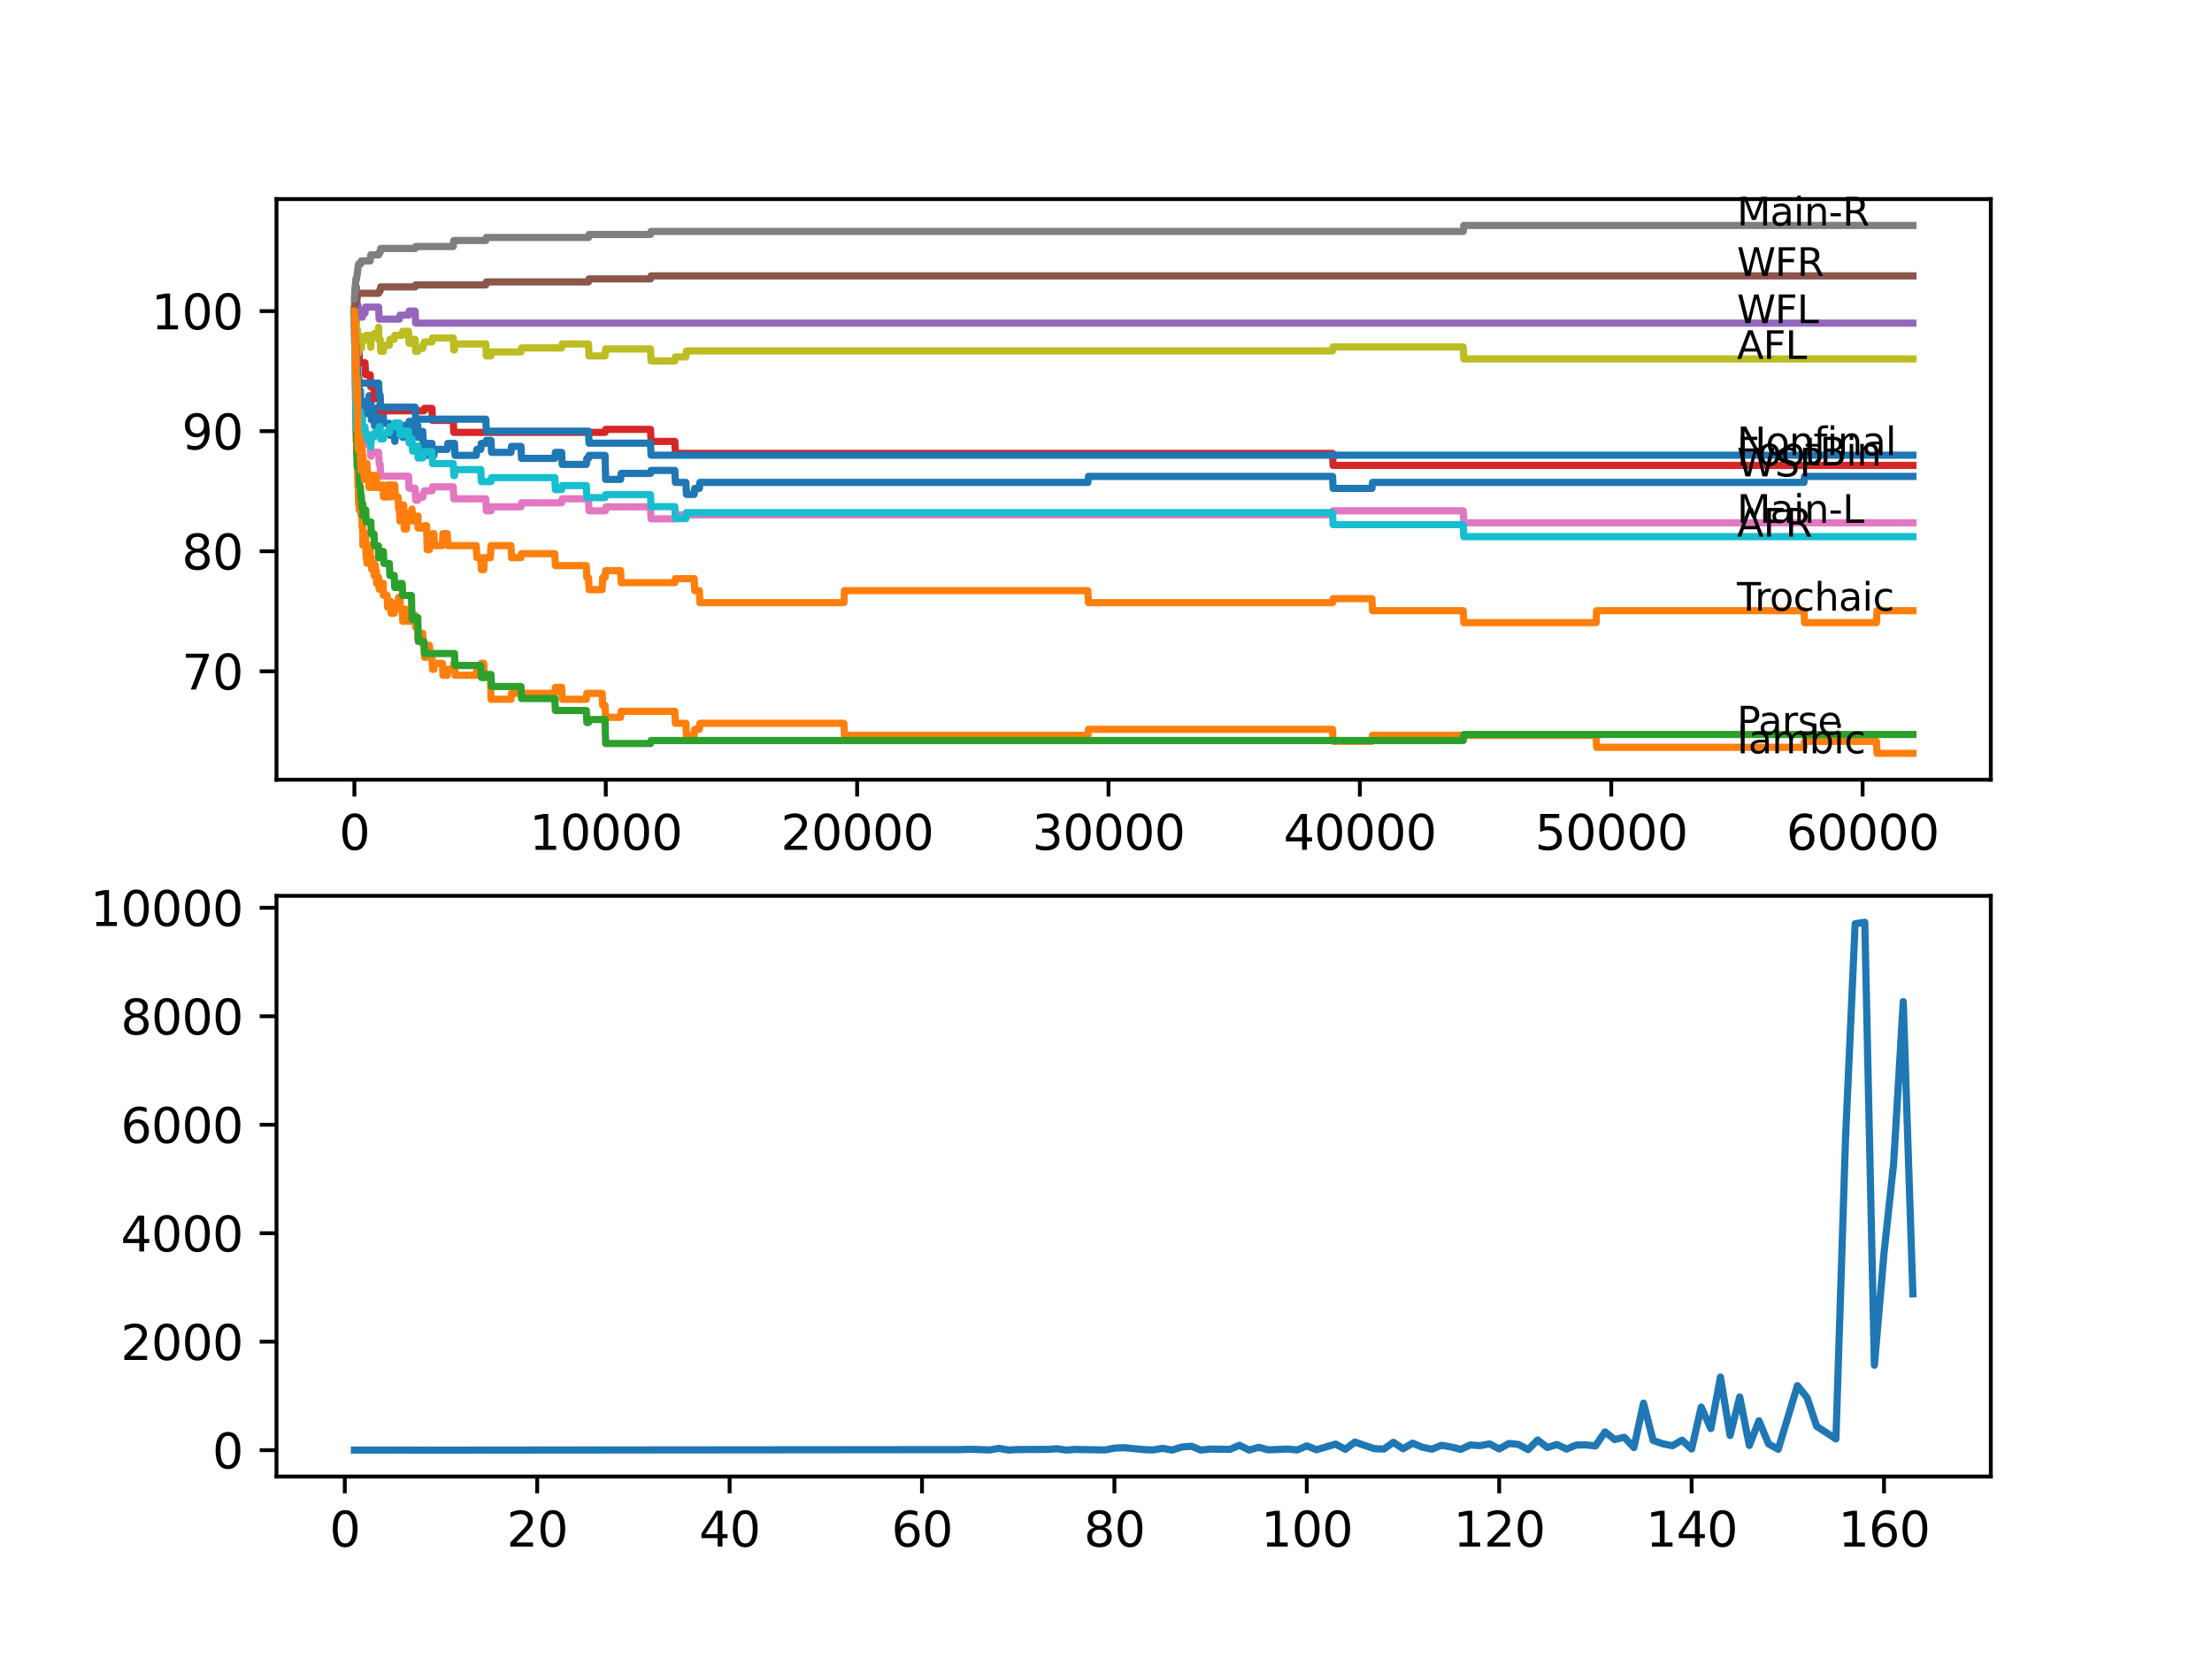 <?xml version="1.0" encoding="utf-8" standalone="no"?>
<!DOCTYPE svg PUBLIC "-//W3C//DTD SVG 1.1//EN"
  "http://www.w3.org/Graphics/SVG/1.1/DTD/svg11.dtd">
<svg xmlns:xlink="http://www.w3.org/1999/xlink" width="460.8pt" height="345.6pt" viewBox="0 0 460.8 345.6" xmlns="http://www.w3.org/2000/svg" version="1.1">
 <defs>
  <style type="text/css">*{stroke-linejoin: round; stroke-linecap: butt}</style>
 </defs>
 <g id="figure_1">
  <g id="patch_1">
   <path d="M 0 345.6 
L 460.8 345.6 
L 460.8 0 
L 0 0 
z
" style="fill: #ffffff"/>
  </g>
  <g id="axes_1">
   <g id="patch_2">
    <path d="M 57.6 162.432 
L 414.72 162.432 
L 414.72 41.472 
L 57.6 41.472 
z
" style="fill: #ffffff"/>
   </g>
   <g id="matplotlib.axis_1">
    <g id="xtick_1">
     <g id="line2d_1">
      <defs>
       <path id="m752b939049" d="M 0 0 
L 0 3.5 
" style="stroke: #000000; stroke-width: 0.8"/>
      </defs>
      <g>
       <use xlink:href="#m752b939049" x="73.827" y="162.432" style="stroke: #000000; stroke-width: 0.8"/>
      </g>
     </g>
     <g id="text_1">
      <!-- 0 -->
      <g transform="translate(70.646 177.03)scale(0.1 -0.1)">
       <defs>
        <path id="DejaVuSans-30" d="M 2034 4250 
Q 1547 4250 1301 3770 
Q 1056 3291 1056 2328 
Q 1056 1369 1301 889 
Q 1547 409 2034 409 
Q 2525 409 2770 889 
Q 3016 1369 3016 2328 
Q 3016 3291 2770 3770 
Q 2525 4250 2034 4250 
z
M 2034 4750 
Q 2819 4750 3233 4129 
Q 3647 3509 3647 2328 
Q 3647 1150 3233 529 
Q 2819 -91 2034 -91 
Q 1250 -91 836 529 
Q 422 1150 422 2328 
Q 422 3509 836 4129 
Q 1250 4750 2034 4750 
z
" transform="scale(0.016)"/>
       </defs>
       <use xlink:href="#DejaVuSans-30"/>
      </g>
     </g>
    </g>
    <g id="xtick_2">
     <g id="line2d_2">
      <g>
       <use xlink:href="#m752b939049" x="126.192" y="162.432" style="stroke: #000000; stroke-width: 0.8"/>
      </g>
     </g>
     <g id="text_2">
      <!-- 10000 -->
      <g transform="translate(110.286 177.03)scale(0.1 -0.1)">
       <defs>
        <path id="DejaVuSans-31" d="M 794 531 
L 1825 531 
L 1825 4091 
L 703 3866 
L 703 4441 
L 1819 4666 
L 2450 4666 
L 2450 531 
L 3481 531 
L 3481 0 
L 794 0 
L 794 531 
z
" transform="scale(0.016)"/>
       </defs>
       <use xlink:href="#DejaVuSans-31"/>
       <use xlink:href="#DejaVuSans-30" x="63.623"/>
       <use xlink:href="#DejaVuSans-30" x="127.246"/>
       <use xlink:href="#DejaVuSans-30" x="190.869"/>
       <use xlink:href="#DejaVuSans-30" x="254.492"/>
      </g>
     </g>
    </g>
    <g id="xtick_3">
     <g id="line2d_3">
      <g>
       <use xlink:href="#m752b939049" x="178.556" y="162.432" style="stroke: #000000; stroke-width: 0.8"/>
      </g>
     </g>
     <g id="text_3">
      <!-- 20000 -->
      <g transform="translate(162.65 177.03)scale(0.1 -0.1)">
       <defs>
        <path id="DejaVuSans-32" d="M 1228 531 
L 3431 531 
L 3431 0 
L 469 0 
L 469 531 
Q 828 903 1448 1529 
Q 2069 2156 2228 2338 
Q 2531 2678 2651 2914 
Q 2772 3150 2772 3378 
Q 2772 3750 2511 3984 
Q 2250 4219 1831 4219 
Q 1534 4219 1204 4116 
Q 875 4013 500 3803 
L 500 4441 
Q 881 4594 1212 4672 
Q 1544 4750 1819 4750 
Q 2544 4750 2975 4387 
Q 3406 4025 3406 3419 
Q 3406 3131 3298 2873 
Q 3191 2616 2906 2266 
Q 2828 2175 2409 1742 
Q 1991 1309 1228 531 
z
" transform="scale(0.016)"/>
       </defs>
       <use xlink:href="#DejaVuSans-32"/>
       <use xlink:href="#DejaVuSans-30" x="63.623"/>
       <use xlink:href="#DejaVuSans-30" x="127.246"/>
       <use xlink:href="#DejaVuSans-30" x="190.869"/>
       <use xlink:href="#DejaVuSans-30" x="254.492"/>
      </g>
     </g>
    </g>
    <g id="xtick_4">
     <g id="line2d_4">
      <g>
       <use xlink:href="#m752b939049" x="230.921" y="162.432" style="stroke: #000000; stroke-width: 0.8"/>
      </g>
     </g>
     <g id="text_4">
      <!-- 30000 -->
      <g transform="translate(215.015 177.03)scale(0.1 -0.1)">
       <defs>
        <path id="DejaVuSans-33" d="M 2597 2516 
Q 3050 2419 3304 2112 
Q 3559 1806 3559 1356 
Q 3559 666 3084 287 
Q 2609 -91 1734 -91 
Q 1441 -91 1130 -33 
Q 819 25 488 141 
L 488 750 
Q 750 597 1062 519 
Q 1375 441 1716 441 
Q 2309 441 2620 675 
Q 2931 909 2931 1356 
Q 2931 1769 2642 2001 
Q 2353 2234 1838 2234 
L 1294 2234 
L 1294 2753 
L 1863 2753 
Q 2328 2753 2575 2939 
Q 2822 3125 2822 3475 
Q 2822 3834 2567 4026 
Q 2313 4219 1838 4219 
Q 1578 4219 1281 4162 
Q 984 4106 628 3988 
L 628 4550 
Q 988 4650 1302 4700 
Q 1616 4750 1894 4750 
Q 2613 4750 3031 4423 
Q 3450 4097 3450 3541 
Q 3450 3153 3228 2886 
Q 3006 2619 2597 2516 
z
" transform="scale(0.016)"/>
       </defs>
       <use xlink:href="#DejaVuSans-33"/>
       <use xlink:href="#DejaVuSans-30" x="63.623"/>
       <use xlink:href="#DejaVuSans-30" x="127.246"/>
       <use xlink:href="#DejaVuSans-30" x="190.869"/>
       <use xlink:href="#DejaVuSans-30" x="254.492"/>
      </g>
     </g>
    </g>
    <g id="xtick_5">
     <g id="line2d_5">
      <g>
       <use xlink:href="#m752b939049" x="283.285" y="162.432" style="stroke: #000000; stroke-width: 0.8"/>
      </g>
     </g>
     <g id="text_5">
      <!-- 40000 -->
      <g transform="translate(267.379 177.03)scale(0.1 -0.1)">
       <defs>
        <path id="DejaVuSans-34" d="M 2419 4116 
L 825 1625 
L 2419 1625 
L 2419 4116 
z
M 2253 4666 
L 3047 4666 
L 3047 1625 
L 3713 1625 
L 3713 1100 
L 3047 1100 
L 3047 0 
L 2419 0 
L 2419 1100 
L 313 1100 
L 313 1709 
L 2253 4666 
z
" transform="scale(0.016)"/>
       </defs>
       <use xlink:href="#DejaVuSans-34"/>
       <use xlink:href="#DejaVuSans-30" x="63.623"/>
       <use xlink:href="#DejaVuSans-30" x="127.246"/>
       <use xlink:href="#DejaVuSans-30" x="190.869"/>
       <use xlink:href="#DejaVuSans-30" x="254.492"/>
      </g>
     </g>
    </g>
    <g id="xtick_6">
     <g id="line2d_6">
      <g>
       <use xlink:href="#m752b939049" x="335.65" y="162.432" style="stroke: #000000; stroke-width: 0.8"/>
      </g>
     </g>
     <g id="text_6">
      <!-- 50000 -->
      <g transform="translate(319.744 177.03)scale(0.1 -0.1)">
       <defs>
        <path id="DejaVuSans-35" d="M 691 4666 
L 3169 4666 
L 3169 4134 
L 1269 4134 
L 1269 2991 
Q 1406 3038 1543 3061 
Q 1681 3084 1819 3084 
Q 2600 3084 3056 2656 
Q 3513 2228 3513 1497 
Q 3513 744 3044 326 
Q 2575 -91 1722 -91 
Q 1428 -91 1123 -41 
Q 819 9 494 109 
L 494 744 
Q 775 591 1075 516 
Q 1375 441 1709 441 
Q 2250 441 2565 725 
Q 2881 1009 2881 1497 
Q 2881 1984 2565 2268 
Q 2250 2553 1709 2553 
Q 1456 2553 1204 2497 
Q 953 2441 691 2322 
L 691 4666 
z
" transform="scale(0.016)"/>
       </defs>
       <use xlink:href="#DejaVuSans-35"/>
       <use xlink:href="#DejaVuSans-30" x="63.623"/>
       <use xlink:href="#DejaVuSans-30" x="127.246"/>
       <use xlink:href="#DejaVuSans-30" x="190.869"/>
       <use xlink:href="#DejaVuSans-30" x="254.492"/>
      </g>
     </g>
    </g>
    <g id="xtick_7">
     <g id="line2d_7">
      <g>
       <use xlink:href="#m752b939049" x="388.014" y="162.432" style="stroke: #000000; stroke-width: 0.8"/>
      </g>
     </g>
     <g id="text_7">
      <!-- 60000 -->
      <g transform="translate(372.108 177.03)scale(0.1 -0.1)">
       <defs>
        <path id="DejaVuSans-36" d="M 2113 2584 
Q 1688 2584 1439 2293 
Q 1191 2003 1191 1497 
Q 1191 994 1439 701 
Q 1688 409 2113 409 
Q 2538 409 2786 701 
Q 3034 994 3034 1497 
Q 3034 2003 2786 2293 
Q 2538 2584 2113 2584 
z
M 3366 4563 
L 3366 3988 
Q 3128 4100 2886 4159 
Q 2644 4219 2406 4219 
Q 1781 4219 1451 3797 
Q 1122 3375 1075 2522 
Q 1259 2794 1537 2939 
Q 1816 3084 2150 3084 
Q 2853 3084 3261 2657 
Q 3669 2231 3669 1497 
Q 3669 778 3244 343 
Q 2819 -91 2113 -91 
Q 1303 -91 875 529 
Q 447 1150 447 2328 
Q 447 3434 972 4092 
Q 1497 4750 2381 4750 
Q 2619 4750 2861 4703 
Q 3103 4656 3366 4563 
z
" transform="scale(0.016)"/>
       </defs>
       <use xlink:href="#DejaVuSans-36"/>
       <use xlink:href="#DejaVuSans-30" x="63.623"/>
       <use xlink:href="#DejaVuSans-30" x="127.246"/>
       <use xlink:href="#DejaVuSans-30" x="190.869"/>
       <use xlink:href="#DejaVuSans-30" x="254.492"/>
      </g>
     </g>
    </g>
   </g>
   <g id="matplotlib.axis_2">
    <g id="ytick_1">
     <g id="line2d_8">
      <defs>
       <path id="mb82ed24bdd" d="M 0 0 
L -3.5 0 
" style="stroke: #000000; stroke-width: 0.8"/>
      </defs>
      <g>
       <use xlink:href="#mb82ed24bdd" x="57.6" y="139.843" style="stroke: #000000; stroke-width: 0.8"/>
      </g>
     </g>
     <g id="text_8">
      <!-- 70 -->
      <g transform="translate(37.875 143.642)scale(0.1 -0.1)">
       <defs>
        <path id="DejaVuSans-37" d="M 525 4666 
L 3525 4666 
L 3525 4397 
L 1831 0 
L 1172 0 
L 2766 4134 
L 525 4134 
L 525 4666 
z
" transform="scale(0.016)"/>
       </defs>
       <use xlink:href="#DejaVuSans-37"/>
       <use xlink:href="#DejaVuSans-30" x="63.623"/>
      </g>
     </g>
    </g>
    <g id="ytick_2">
     <g id="line2d_9">
      <g>
       <use xlink:href="#mb82ed24bdd" x="57.6" y="114.833" style="stroke: #000000; stroke-width: 0.8"/>
      </g>
     </g>
     <g id="text_9">
      <!-- 80 -->
      <g transform="translate(37.875 118.632)scale(0.1 -0.1)">
       <defs>
        <path id="DejaVuSans-38" d="M 2034 2216 
Q 1584 2216 1326 1975 
Q 1069 1734 1069 1313 
Q 1069 891 1326 650 
Q 1584 409 2034 409 
Q 2484 409 2743 651 
Q 3003 894 3003 1313 
Q 3003 1734 2745 1975 
Q 2488 2216 2034 2216 
z
M 1403 2484 
Q 997 2584 770 2862 
Q 544 3141 544 3541 
Q 544 4100 942 4425 
Q 1341 4750 2034 4750 
Q 2731 4750 3128 4425 
Q 3525 4100 3525 3541 
Q 3525 3141 3298 2862 
Q 3072 2584 2669 2484 
Q 3125 2378 3379 2068 
Q 3634 1759 3634 1313 
Q 3634 634 3220 271 
Q 2806 -91 2034 -91 
Q 1263 -91 848 271 
Q 434 634 434 1313 
Q 434 1759 690 2068 
Q 947 2378 1403 2484 
z
M 1172 3481 
Q 1172 3119 1398 2916 
Q 1625 2713 2034 2713 
Q 2441 2713 2670 2916 
Q 2900 3119 2900 3481 
Q 2900 3844 2670 4047 
Q 2441 4250 2034 4250 
Q 1625 4250 1398 4047 
Q 1172 3844 1172 3481 
z
" transform="scale(0.016)"/>
       </defs>
       <use xlink:href="#DejaVuSans-38"/>
       <use xlink:href="#DejaVuSans-30" x="63.623"/>
      </g>
     </g>
    </g>
    <g id="ytick_3">
     <g id="line2d_10">
      <g>
       <use xlink:href="#mb82ed24bdd" x="57.6" y="89.822" style="stroke: #000000; stroke-width: 0.8"/>
      </g>
     </g>
     <g id="text_10">
      <!-- 90 -->
      <g transform="translate(37.875 93.621)scale(0.1 -0.1)">
       <defs>
        <path id="DejaVuSans-39" d="M 703 97 
L 703 672 
Q 941 559 1184 500 
Q 1428 441 1663 441 
Q 2288 441 2617 861 
Q 2947 1281 2994 2138 
Q 2813 1869 2534 1725 
Q 2256 1581 1919 1581 
Q 1219 1581 811 2004 
Q 403 2428 403 3163 
Q 403 3881 828 4315 
Q 1253 4750 1959 4750 
Q 2769 4750 3195 4129 
Q 3622 3509 3622 2328 
Q 3622 1225 3098 567 
Q 2575 -91 1691 -91 
Q 1453 -91 1209 -44 
Q 966 3 703 97 
z
M 1959 2075 
Q 2384 2075 2632 2365 
Q 2881 2656 2881 3163 
Q 2881 3666 2632 3958 
Q 2384 4250 1959 4250 
Q 1534 4250 1286 3958 
Q 1038 3666 1038 3163 
Q 1038 2656 1286 2365 
Q 1534 2075 1959 2075 
z
" transform="scale(0.016)"/>
       </defs>
       <use xlink:href="#DejaVuSans-39"/>
       <use xlink:href="#DejaVuSans-30" x="63.623"/>
      </g>
     </g>
    </g>
    <g id="ytick_4">
     <g id="line2d_11">
      <g>
       <use xlink:href="#mb82ed24bdd" x="57.6" y="64.811" style="stroke: #000000; stroke-width: 0.8"/>
      </g>
     </g>
     <g id="text_11">
      <!-- 100 -->
      <g transform="translate(31.512 68.61)scale(0.1 -0.1)">
       <use xlink:href="#DejaVuSans-31"/>
       <use xlink:href="#DejaVuSans-30" x="63.623"/>
       <use xlink:href="#DejaVuSans-30" x="127.246"/>
      </g>
     </g>
    </g>
   </g>
   <g id="line2d_12">
    <path d="M 73.833 64.811 
L 73.838 64.811 
L 73.843 63.977 
L 73.911 69.313 
L 73.917 69.313 
L 74.021 74.732 
L 74.032 72.231 
L 74.042 72.231 
L 74.1 71.606 
L 74.115 76.608 
L 74.147 76.608 
L 74.189 79.109 
L 74.246 72.856 
L 74.273 72.856 
L 74.299 72.231 
L 74.314 77.233 
L 74.356 75.983 
L 74.388 78.484 
L 74.445 75.357 
L 74.461 75.357 
L 74.466 75.357 
L 74.472 74.732 
L 74.493 79.734 
L 74.545 77.233 
L 74.66 80.151 
L 74.686 80.151 
L 74.775 78.9 
L 74.781 81.402 
L 74.791 81.402 
L 74.843 81.402 
L 74.959 83.903 
L 75.016 83.903 
L 75.095 81.402 
L 75.126 83.903 
L 75.152 83.903 
L 75.268 83.277 
L 75.273 83.277 
L 75.388 85.778 
L 75.419 85.778 
L 75.535 83.694 
L 75.571 83.694 
L 75.592 86.195 
L 75.681 84.945 
L 75.791 84.945 
L 75.906 83.694 
L 76.173 83.694 
L 76.252 86.195 
L 76.283 84.945 
L 76.44 84.945 
L 76.556 83.694 
L 76.744 83.694 
L 76.859 82.444 
L 77.242 82.444 
L 77.362 87.446 
L 77.425 87.446 
L 77.54 86.195 
L 77.907 86.195 
L 78.022 88.696 
L 78.184 88.696 
L 78.305 86.195 
L 78.42 86.195 
L 78.535 84.945 
L 78.834 84.945 
L 78.875 87.446 
L 78.949 86.946 
L 79.776 86.946 
L 79.86 85.695 
L 79.865 88.196 
L 79.881 88.196 
L 81.106 88.196 
L 81.221 90.697 
L 81.253 90.697 
L 81.368 89.447 
L 82.117 89.447 
L 82.232 91.948 
L 82.253 91.948 
L 82.368 90.697 
L 82.928 90.697 
L 83.044 89.447 
L 83.216 89.447 
L 83.332 88.613 
L 83.782 88.613 
L 83.897 91.114 
L 84.091 91.114 
L 84.211 88.613 
L 85.107 88.613 
L 85.222 87.779 
L 85.714 87.779 
L 85.829 90.28 
L 85.945 89.03 
L 86.474 89.03 
L 86.589 88.613 
L 87.029 88.613 
L 87.081 91.114 
L 87.139 89.864 
L 88.065 89.864 
L 88.181 92.365 
L 88.322 92.365 
L 88.437 94.866 
L 88.872 94.866 
L 88.992 92.365 
L 89.982 92.365 
L 90.097 94.866 
L 90.39 94.866 
L 90.506 93.615 
L 93.181 93.615 
L 93.297 92.365 
L 94.679 92.365 
L 94.794 94.866 
L 99.219 94.866 
L 99.334 93.615 
L 100.156 93.615 
L 100.272 92.365 
L 101.204 92.365 
L 101.319 91.739 
L 102.282 91.739 
L 102.398 94.24 
L 106.44 94.24 
L 106.555 92.99 
L 108.524 92.99 
L 108.639 95.491 
L 115.583 95.491 
L 115.698 94.24 
L 117.002 94.24 
L 117.117 96.741 
L 122.139 96.741 
L 122.254 95.491 
L 122.595 95.491 
L 122.71 94.866 
L 126.04 94.866 
L 126.161 99.868 
L 129.287 99.868 
L 129.402 98.617 
L 135.513 98.617 
L 135.628 97.992 
L 140.582 97.992 
L 140.697 100.493 
L 142.881 100.493 
L 142.996 102.994 
L 144.603 102.994 
L 144.719 101.744 
L 145.693 101.744 
L 145.808 100.493 
L 226.627 100.493 
L 226.742 99.243 
L 277.593 99.243 
L 277.709 101.744 
L 285.799 101.744 
L 285.914 100.493 
L 375.803 100.493 
L 375.918 99.243 
L 398.487 99.243 
L 398.487 99.243 
" clip-path="url(#pb6fe553d35)" style="fill: none; stroke: #1f77b4; stroke-width: 1.5; stroke-linecap: square"/>
   </g>
   <g id="line2d_13">
    <path d="M 73.833 64.811 
L 73.838 64.811 
L 73.843 63.977 
L 73.875 71.481 
L 73.901 71.481 
L 73.995 75.858 
L 74.011 73.773 
L 74.021 73.148 
L 74.053 79.401 
L 74.189 91.906 
L 74.22 86.904 
L 74.304 90.656 
L 74.33 90.656 
L 74.341 89.405 
L 74.398 95.658 
L 74.424 94.407 
L 74.44 94.407 
L 74.555 101.285 
L 74.561 100.035 
L 74.623 100.035 
L 74.686 105.037 
L 74.739 103.786 
L 74.822 103.786 
L 74.843 106.287 
L 74.932 105.453 
L 75.016 105.453 
L 75.095 102.952 
L 75.126 105.453 
L 75.152 105.453 
L 75.199 104.828 
L 75.205 107.329 
L 75.247 107.329 
L 75.409 107.329 
L 75.419 109.83 
L 75.519 108.58 
L 75.545 108.58 
L 75.592 113.582 
L 75.66 112.331 
L 75.791 112.331 
L 75.906 111.081 
L 76.173 111.081 
L 76.252 116.083 
L 76.289 114.833 
L 76.43 114.833 
L 76.44 117.334 
L 76.54 116.083 
L 76.744 116.083 
L 76.859 114.833 
L 77.121 114.833 
L 77.132 113.582 
L 77.137 116.083 
L 77.226 116.083 
L 77.352 116.083 
L 77.425 118.584 
L 77.462 117.334 
L 77.896 117.334 
L 77.907 119.835 
L 78.006 119.001 
L 78.184 119.001 
L 78.216 117.75 
L 78.221 120.251 
L 78.294 119.001 
L 78.399 119.001 
L 78.42 121.502 
L 78.509 120.251 
L 78.875 120.251 
L 78.991 122.753 
L 79.776 122.753 
L 79.86 121.502 
L 79.865 124.003 
L 79.881 124.003 
L 80.64 124.003 
L 80.755 126.504 
L 81.253 126.504 
L 81.358 125.254 
L 81.473 127.755 
L 82.117 127.755 
L 82.232 126.921 
L 82.253 126.921 
L 82.368 125.67 
L 82.928 125.67 
L 83.044 124.42 
L 83.311 124.42 
L 83.426 126.921 
L 83.782 126.921 
L 83.897 129.422 
L 84.091 129.422 
L 84.211 126.921 
L 84.672 126.921 
L 84.787 129.422 
L 85.829 129.422 
L 85.945 128.172 
L 86.474 128.172 
L 86.589 130.673 
L 87.029 130.673 
L 87.081 133.174 
L 87.139 131.923 
L 88.065 131.923 
L 88.181 134.424 
L 88.322 134.424 
L 88.437 136.925 
L 88.872 136.925 
L 88.992 134.424 
L 89.469 134.424 
L 89.584 136.925 
L 89.982 136.925 
L 90.097 139.426 
L 90.39 139.426 
L 90.506 138.176 
L 92.155 138.176 
L 92.27 140.677 
L 93.181 140.677 
L 93.297 139.426 
L 94.422 139.426 
L 94.538 138.176 
L 94.679 138.176 
L 94.794 140.677 
L 99.219 140.677 
L 99.334 139.426 
L 100.156 139.426 
L 100.272 138.176 
L 100.774 138.176 
L 100.889 140.677 
L 102.167 140.677 
L 102.288 145.679 
L 106.44 145.679 
L 106.555 144.428 
L 115.583 144.428 
L 115.698 143.178 
L 117.002 143.178 
L 117.117 145.679 
L 122.139 145.679 
L 122.254 144.428 
L 125.433 144.428 
L 125.548 146.93 
L 126.04 146.93 
L 126.155 149.431 
L 129.287 149.431 
L 129.402 148.18 
L 140.582 148.18 
L 140.697 150.681 
L 142.881 150.681 
L 142.996 153.182 
L 144.603 153.182 
L 144.719 151.932 
L 145.693 151.932 
L 145.808 150.681 
L 175.802 150.681 
L 175.917 153.182 
L 226.627 153.182 
L 226.742 151.932 
L 277.593 151.932 
L 277.709 154.433 
L 285.799 154.433 
L 285.914 153.182 
L 332.498 153.182 
L 332.613 155.683 
L 375.803 155.683 
L 375.918 154.433 
L 390.894 154.433 
L 391.01 156.934 
L 398.487 156.934 
L 398.487 156.934 
" clip-path="url(#pb6fe553d35)" style="fill: none; stroke: #ff7f0e; stroke-width: 1.5; stroke-linecap: square"/>
   </g>
   <g id="line2d_14">
    <path d="M 73.833 64.811 
L 73.854 64.811 
L 73.859 63.977 
L 73.922 70.022 
L 73.927 69.188 
L 74.042 73.356 
L 74.053 72.731 
L 74.095 80.234 
L 74.1 80.234 
L 74.231 90.239 
L 74.288 90.239 
L 74.299 89.738 
L 74.314 94.741 
L 74.351 94.741 
L 74.356 94.741 
L 74.398 97.242 
L 74.466 95.366 
L 74.472 94.741 
L 74.477 97.242 
L 74.561 97.242 
L 74.587 97.242 
L 74.702 96.408 
L 74.775 96.408 
L 74.896 101.41 
L 75.095 101.41 
L 75.152 103.911 
L 75.205 103.286 
L 75.273 103.286 
L 75.388 105.787 
L 75.493 105.787 
L 75.571 104.953 
L 75.576 107.454 
L 75.592 107.454 
L 76.032 107.454 
L 76.147 106.204 
L 76.173 106.204 
L 76.289 108.705 
L 77.242 108.705 
L 77.357 111.206 
L 77.907 111.206 
L 78.022 113.707 
L 78.834 113.707 
L 78.875 116.208 
L 78.949 115.708 
L 79.19 115.708 
L 79.305 114.874 
L 79.86 114.874 
L 79.975 117.375 
L 81.106 117.375 
L 81.221 119.876 
L 82.117 119.876 
L 82.232 122.377 
L 83.216 122.377 
L 83.332 121.544 
L 83.782 121.544 
L 83.897 124.045 
L 85.714 124.045 
L 85.835 129.047 
L 86.474 129.047 
L 86.589 128.63 
L 87.029 128.63 
L 87.149 133.632 
L 88.322 133.632 
L 88.437 136.133 
L 94.679 136.133 
L 94.794 138.634 
L 100.156 138.634 
L 100.272 141.135 
L 101.204 141.135 
L 101.319 140.51 
L 102.282 140.51 
L 102.398 143.011 
L 108.524 143.011 
L 108.639 145.512 
L 115.583 145.512 
L 115.698 148.013 
L 122.139 148.013 
L 122.254 150.514 
L 122.595 150.514 
L 122.71 149.889 
L 126.04 149.889 
L 126.161 154.891 
L 135.513 154.891 
L 135.628 154.266 
L 304.818 154.266 
L 304.933 153.015 
L 398.487 153.015 
L 398.487 153.015 
" clip-path="url(#pb6fe553d35)" style="fill: none; stroke: #2ca02c; stroke-width: 1.5; stroke-linecap: square"/>
   </g>
   <g id="line2d_15">
    <path d="M 73.833 64.811 
L 73.843 64.811 
L 73.964 63.686 
L 74.11 63.686 
L 74.231 68.688 
L 74.398 68.688 
L 74.472 73.69 
L 74.513 73.065 
L 74.775 73.065 
L 74.89 75.566 
L 76.032 75.566 
L 76.147 78.067 
L 77.121 78.067 
L 77.236 80.568 
L 77.907 80.568 
L 78.022 83.069 
L 79.19 83.069 
L 79.305 85.57 
L 88.322 85.57 
L 88.437 85.07 
L 89.982 85.07 
L 90.097 87.571 
L 94.422 87.571 
L 94.538 90.072 
L 126.04 90.072 
L 126.155 89.447 
L 135.513 89.447 
L 135.628 91.948 
L 140.582 91.948 
L 140.697 94.449 
L 277.593 94.449 
L 277.709 96.95 
L 398.487 96.95 
L 398.487 96.95 
" clip-path="url(#pb6fe553d35)" style="fill: none; stroke: #d62728; stroke-width: 1.5; stroke-linecap: square"/>
   </g>
   <g id="line2d_16">
    <path d="M 73.833 64.811 
L 73.838 64.811 
L 73.979 59.809 
L 74.273 59.809 
L 74.393 64.811 
L 74.398 64.811 
L 74.513 63.561 
L 74.587 63.561 
L 74.702 66.062 
L 75.493 66.062 
L 75.608 65.228 
L 76.032 65.228 
L 76.147 63.977 
L 78.875 63.977 
L 78.991 66.479 
L 83.216 66.479 
L 83.332 65.645 
L 85.107 65.645 
L 85.222 64.811 
L 86.474 64.811 
L 86.589 67.312 
L 398.487 67.312 
L 398.487 67.312 
" clip-path="url(#pb6fe553d35)" style="fill: none; stroke: #9467bd; stroke-width: 1.5; stroke-linecap: square"/>
   </g>
   <g id="line2d_17">
    <path d="M 73.833 64.811 
L 73.843 64.811 
L 73.964 63.477 
L 74.042 63.477 
L 74.157 62.852 
L 74.273 62.852 
L 74.393 61.726 
L 74.44 61.726 
L 74.555 61.101 
L 78.875 61.101 
L 78.991 60.601 
L 79.19 60.601 
L 79.305 59.767 
L 86.474 59.767 
L 86.589 59.35 
L 101.204 59.35 
L 101.319 58.725 
L 122.595 58.725 
L 122.71 58.1 
L 135.513 58.1 
L 135.628 57.475 
L 398.487 57.475 
L 398.487 57.475 
" clip-path="url(#pb6fe553d35)" style="fill: none; stroke: #8c564b; stroke-width: 1.5; stroke-linecap: square"/>
   </g>
   <g id="line2d_18">
    <path d="M 73.833 67.312 
L 73.838 67.312 
L 73.964 76.066 
L 73.995 76.066 
L 74.053 82.944 
L 74.11 81.277 
L 74.236 78.567 
L 74.273 78.567 
L 74.393 83.569 
L 74.44 83.569 
L 74.472 88.571 
L 74.555 87.112 
L 74.587 87.112 
L 74.702 89.613 
L 74.775 89.613 
L 74.89 88.78 
L 75.095 88.78 
L 75.152 88.154 
L 75.158 90.656 
L 75.189 90.656 
L 75.571 90.656 
L 75.686 90.03 
L 76.173 90.03 
L 76.289 92.531 
L 77.121 92.531 
L 77.236 95.032 
L 77.352 95.032 
L 77.467 94.199 
L 78.875 94.199 
L 78.991 96.7 
L 79.19 96.7 
L 79.305 99.201 
L 85.107 99.201 
L 85.222 101.702 
L 86.474 101.702 
L 86.589 104.203 
L 87.029 104.203 
L 87.144 103.578 
L 88.065 103.578 
L 88.181 102.744 
L 88.322 102.744 
L 88.437 102.244 
L 89.982 102.244 
L 90.097 101.41 
L 94.422 101.41 
L 94.538 103.911 
L 101.204 103.911 
L 101.319 106.412 
L 102.282 106.412 
L 102.398 105.579 
L 108.524 105.579 
L 108.639 104.745 
L 117.002 104.745 
L 117.117 103.911 
L 122.595 103.911 
L 122.71 106.412 
L 126.124 106.412 
L 126.239 105.579 
L 135.513 105.579 
L 135.628 108.08 
L 140.582 108.08 
L 140.697 107.246 
L 277.593 107.246 
L 277.709 106.412 
L 304.818 106.412 
L 304.933 108.913 
L 398.487 108.913 
L 398.487 108.913 
" clip-path="url(#pb6fe553d35)" style="fill: none; stroke: #e377c2; stroke-width: 1.5; stroke-linecap: square"/>
   </g>
   <g id="line2d_19">
    <path d="M 73.833 62.31 
L 73.843 62.31 
L 73.969 60.476 
L 73.995 60.476 
L 74.115 58.183 
L 74.273 58.183 
L 74.393 57.058 
L 74.44 57.058 
L 74.561 55.807 
L 74.587 55.807 
L 74.702 54.974 
L 75.152 54.974 
L 75.268 54.348 
L 77.121 54.348 
L 77.236 53.098 
L 78.875 53.098 
L 78.991 52.598 
L 79.19 52.598 
L 79.305 51.764 
L 86.474 51.764 
L 86.589 51.347 
L 94.422 51.347 
L 94.538 50.097 
L 101.204 50.097 
L 101.319 49.471 
L 122.595 49.471 
L 122.71 48.846 
L 135.513 48.846 
L 135.628 48.221 
L 304.818 48.221 
L 304.933 46.97 
L 398.487 46.97 
L 398.487 46.97 
" clip-path="url(#pb6fe553d35)" style="fill: none; stroke: #7f7f7f; stroke-width: 1.5; stroke-linecap: square"/>
   </g>
   <g id="line2d_20">
    <path d="M 73.833 64.811 
L 73.838 64.811 
L 73.906 68.188 
L 73.953 67.562 
L 73.974 67.562 
L 73.995 66.312 
L 74.047 73.19 
L 74.063 72.356 
L 74.089 72.356 
L 74.22 67.562 
L 74.273 67.562 
L 74.299 72.564 
L 74.383 68.813 
L 74.44 68.813 
L 74.472 73.815 
L 74.555 71.105 
L 74.587 71.105 
L 74.623 73.607 
L 74.697 72.356 
L 74.775 72.356 
L 74.896 70.689 
L 75.095 70.689 
L 75.152 70.063 
L 75.158 72.564 
L 75.189 72.564 
L 75.273 72.564 
L 75.388 71.314 
L 75.571 71.314 
L 75.686 70.689 
L 76.173 70.689 
L 76.289 69.855 
L 77.121 69.855 
L 77.236 72.356 
L 77.242 72.356 
L 77.357 70.272 
L 77.907 70.272 
L 78.022 69.438 
L 78.834 69.438 
L 78.875 68.188 
L 78.881 70.689 
L 78.938 70.689 
L 79.19 70.689 
L 79.305 73.19 
L 79.86 73.19 
L 79.975 71.939 
L 81.106 71.939 
L 81.221 70.689 
L 82.117 70.689 
L 82.232 69.855 
L 83.782 69.855 
L 83.897 69.021 
L 85.107 69.021 
L 85.222 71.522 
L 85.714 71.522 
L 85.829 70.689 
L 86.474 70.689 
L 86.589 73.19 
L 87.029 73.19 
L 87.144 72.564 
L 88.065 72.564 
L 88.181 71.731 
L 88.322 71.731 
L 88.437 71.231 
L 89.982 71.231 
L 90.097 70.397 
L 94.422 70.397 
L 94.538 72.898 
L 94.679 72.898 
L 94.794 71.647 
L 101.204 71.647 
L 101.319 74.148 
L 102.282 74.148 
L 102.398 73.315 
L 108.524 73.315 
L 108.639 72.481 
L 117.002 72.481 
L 117.117 71.647 
L 122.595 71.647 
L 122.71 74.148 
L 126.04 74.148 
L 126.161 72.69 
L 135.513 72.69 
L 135.628 75.191 
L 140.582 75.191 
L 140.697 74.357 
L 142.881 74.357 
L 142.996 73.106 
L 277.593 73.106 
L 277.709 72.273 
L 304.818 72.273 
L 304.933 74.774 
L 398.487 74.774 
L 398.487 74.774 
" clip-path="url(#pb6fe553d35)" style="fill: none; stroke: #bcbd22; stroke-width: 1.5; stroke-linecap: square"/>
   </g>
   <g id="line2d_21">
    <path d="M 73.833 64.811 
L 73.838 64.811 
L 73.969 74.857 
L 73.974 74.857 
L 73.995 73.607 
L 74.047 80.484 
L 74.063 79.651 
L 74.079 79.651 
L 74.205 86.946 
L 74.21 86.946 
L 74.273 89.447 
L 74.314 85.82 
L 74.356 85.82 
L 74.398 84.57 
L 74.403 87.071 
L 74.461 87.071 
L 74.466 87.071 
L 74.472 89.572 
L 74.55 86.862 
L 74.576 86.862 
L 74.587 86.862 
L 74.623 89.363 
L 74.697 88.113 
L 74.775 88.113 
L 74.896 86.445 
L 75.095 86.445 
L 75.152 85.82 
L 75.158 88.321 
L 75.189 88.321 
L 75.273 88.321 
L 75.388 87.071 
L 75.493 87.071 
L 75.571 89.572 
L 75.603 88.946 
L 76.032 88.946 
L 76.147 91.448 
L 76.173 91.448 
L 76.289 90.614 
L 77.121 90.614 
L 77.236 93.115 
L 77.242 93.115 
L 77.357 91.031 
L 77.907 91.031 
L 78.022 90.197 
L 78.834 90.197 
L 78.949 88.946 
L 79.19 88.946 
L 79.305 91.448 
L 79.86 91.448 
L 79.975 90.197 
L 81.106 90.197 
L 81.221 88.946 
L 82.117 88.946 
L 82.232 88.113 
L 83.216 88.113 
L 83.332 90.614 
L 83.782 90.614 
L 83.897 89.78 
L 85.107 89.78 
L 85.222 92.281 
L 85.714 92.281 
L 85.829 91.448 
L 85.945 93.949 
L 86.474 93.949 
L 86.589 93.532 
L 87.029 93.532 
L 87.081 92.906 
L 87.086 95.408 
L 87.123 95.408 
L 88.065 95.408 
L 88.181 94.574 
L 88.322 94.574 
L 88.437 94.074 
L 89.982 94.074 
L 90.097 96.575 
L 94.422 96.575 
L 94.538 99.076 
L 94.679 99.076 
L 94.794 97.825 
L 100.156 97.825 
L 100.272 100.326 
L 102.282 100.326 
L 102.398 99.493 
L 115.583 99.493 
L 115.698 101.994 
L 117.002 101.994 
L 117.117 101.16 
L 122.139 101.16 
L 122.254 103.661 
L 126.04 103.661 
L 126.155 103.036 
L 135.513 103.036 
L 135.628 105.537 
L 140.582 105.537 
L 140.697 108.038 
L 142.881 108.038 
L 142.996 106.787 
L 277.593 106.787 
L 277.709 109.288 
L 304.818 109.288 
L 304.933 111.79 
L 398.487 111.79 
L 398.487 111.79 
" clip-path="url(#pb6fe553d35)" style="fill: none; stroke: #17becf; stroke-width: 1.5; stroke-linecap: square"/>
   </g>
   <g id="line2d_22">
    <path d="M 73.833 64.811 
L 73.843 64.811 
L 73.964 69.813 
L 74.042 69.813 
L 74.157 72.314 
L 74.273 72.314 
L 74.393 77.316 
L 74.44 77.316 
L 74.555 79.818 
L 78.875 79.818 
L 78.991 82.319 
L 79.19 82.319 
L 79.305 84.82 
L 86.474 84.82 
L 86.589 87.321 
L 101.204 87.321 
L 101.319 89.822 
L 122.595 89.822 
L 122.71 92.323 
L 135.513 92.323 
L 135.628 94.824 
L 398.487 94.824 
L 398.487 94.824 
" clip-path="url(#pb6fe553d35)" style="fill: none; stroke: #1f77b4; stroke-width: 1.5; stroke-linecap: square"/>
   </g>
   <g id="line2d_23">
    <path d="M 73.833 64.811 
L 73.843 64.811 
L 73.964 69.313 
L 73.995 69.313 
L 74.105 78.067 
L 74.115 74.732 
L 74.147 74.732 
L 74.189 71.606 
L 74.215 79.109 
L 74.335 83.611 
L 74.341 83.611 
L 74.403 78.609 
L 74.456 81.11 
L 74.466 81.11 
L 74.602 93.615 
L 74.634 93.615 
L 74.686 91.114 
L 74.744 93.615 
L 74.822 93.615 
L 74.938 91.114 
L 75.016 91.114 
L 75.095 96.116 
L 75.131 95.491 
L 75.152 95.491 
L 75.199 97.992 
L 75.262 95.491 
L 75.409 95.491 
L 75.419 92.99 
L 75.498 97.992 
L 75.514 97.992 
L 75.545 97.992 
L 75.592 94.866 
L 75.655 97.367 
L 75.791 97.367 
L 75.906 99.868 
L 76.173 99.868 
L 76.252 96.533 
L 76.289 99.034 
L 76.43 99.034 
L 76.44 96.533 
L 76.54 99.034 
L 76.744 99.034 
L 76.859 101.535 
L 77.132 101.535 
L 77.247 99.034 
L 77.425 99.034 
L 77.54 101.535 
L 77.896 101.535 
L 78.011 99.034 
L 78.184 99.034 
L 78.299 101.535 
L 78.399 101.535 
L 78.42 99.034 
L 78.509 101.535 
L 78.875 101.535 
L 78.991 101.035 
L 79.776 101.035 
L 79.891 103.536 
L 80.64 103.536 
L 80.755 101.035 
L 81.253 101.035 
L 81.358 103.536 
L 81.363 101.035 
L 82.253 101.035 
L 82.368 103.536 
L 82.928 103.536 
L 83.044 106.037 
L 83.216 106.037 
L 83.311 108.538 
L 83.326 106.037 
L 83.782 106.037 
L 83.897 105.203 
L 84.091 105.203 
L 84.211 110.206 
L 84.672 110.206 
L 84.787 107.704 
L 85.107 107.704 
L 85.222 106.871 
L 85.714 106.871 
L 85.829 106.037 
L 85.945 108.538 
L 86.474 108.538 
L 86.589 108.121 
L 87.029 108.121 
L 87.081 107.496 
L 87.086 109.997 
L 87.123 109.997 
L 88.322 109.997 
L 88.437 109.497 
L 88.872 109.497 
L 88.992 114.499 
L 89.469 114.499 
L 89.584 111.998 
L 89.982 111.998 
L 90.097 111.164 
L 90.39 111.164 
L 90.506 113.665 
L 92.155 113.665 
L 92.27 111.164 
L 93.181 111.164 
L 93.297 113.665 
L 99.219 113.665 
L 99.334 116.166 
L 100.156 116.166 
L 100.272 118.667 
L 100.774 118.667 
L 100.889 116.166 
L 102.167 116.166 
L 102.282 113.665 
L 106.44 113.665 
L 106.555 116.166 
L 108.524 116.166 
L 108.639 115.333 
L 115.583 115.333 
L 115.698 117.834 
L 122.139 117.834 
L 122.254 120.335 
L 122.595 120.335 
L 122.71 122.836 
L 125.433 122.836 
L 125.548 120.335 
L 126.04 120.335 
L 126.161 118.876 
L 129.287 118.876 
L 129.402 121.377 
L 140.582 121.377 
L 140.697 120.543 
L 144.603 120.543 
L 144.719 123.044 
L 145.693 123.044 
L 145.808 125.545 
L 175.802 125.545 
L 175.917 123.044 
L 226.627 123.044 
L 226.742 125.545 
L 277.593 125.545 
L 277.709 124.712 
L 285.799 124.712 
L 285.914 127.213 
L 304.818 127.213 
L 304.933 129.714 
L 332.498 129.714 
L 332.613 127.213 
L 375.803 127.213 
L 375.918 129.714 
L 390.894 129.714 
L 391.01 127.213 
L 398.487 127.213 
L 398.487 127.213 
" clip-path="url(#pb6fe553d35)" style="fill: none; stroke: #ff7f0e; stroke-width: 1.5; stroke-linecap: square"/>
   </g>
   <g id="patch_3">
    <path d="M 57.6 162.432 
L 57.6 41.472 
" style="fill: none; stroke: #000000; stroke-width: 0.8; stroke-linejoin: miter; stroke-linecap: square"/>
   </g>
   <g id="patch_4">
    <path d="M 414.72 162.432 
L 414.72 41.472 
" style="fill: none; stroke: #000000; stroke-width: 0.8; stroke-linejoin: miter; stroke-linecap: square"/>
   </g>
   <g id="patch_5">
    <path d="M 57.6 162.432 
L 414.72 162.432 
" style="fill: none; stroke: #000000; stroke-width: 0.8; stroke-linejoin: miter; stroke-linecap: square"/>
   </g>
   <g id="patch_6">
    <path d="M 57.6 41.472 
L 414.72 41.472 
" style="fill: none; stroke: #000000; stroke-width: 0.8; stroke-linejoin: miter; stroke-linecap: square"/>
   </g>
   <g id="text_12">
    <!-- WSP -->
    <g transform="translate(361.832 99.243)scale(0.08 -0.08)">
     <defs>
      <path id="DejaVuSans-57" d="M 213 4666 
L 850 4666 
L 1831 722 
L 2809 4666 
L 3519 4666 
L 4500 722 
L 5478 4666 
L 6119 4666 
L 4947 0 
L 4153 0 
L 3169 4050 
L 2175 0 
L 1381 0 
L 213 4666 
z
" transform="scale(0.016)"/>
      <path id="DejaVuSans-53" d="M 3425 4513 
L 3425 3897 
Q 3066 4069 2747 4153 
Q 2428 4238 2131 4238 
Q 1616 4238 1336 4038 
Q 1056 3838 1056 3469 
Q 1056 3159 1242 3001 
Q 1428 2844 1947 2747 
L 2328 2669 
Q 3034 2534 3370 2195 
Q 3706 1856 3706 1288 
Q 3706 609 3251 259 
Q 2797 -91 1919 -91 
Q 1588 -91 1214 -16 
Q 841 59 441 206 
L 441 856 
Q 825 641 1194 531 
Q 1563 422 1919 422 
Q 2459 422 2753 634 
Q 3047 847 3047 1241 
Q 3047 1584 2836 1778 
Q 2625 1972 2144 2069 
L 1759 2144 
Q 1053 2284 737 2584 
Q 422 2884 422 3419 
Q 422 4038 858 4394 
Q 1294 4750 2059 4750 
Q 2388 4750 2728 4690 
Q 3069 4631 3425 4513 
z
" transform="scale(0.016)"/>
      <path id="DejaVuSans-50" d="M 1259 4147 
L 1259 2394 
L 2053 2394 
Q 2494 2394 2734 2622 
Q 2975 2850 2975 3272 
Q 2975 3691 2734 3919 
Q 2494 4147 2053 4147 
L 1259 4147 
z
M 628 4666 
L 2053 4666 
Q 2838 4666 3239 4311 
Q 3641 3956 3641 3272 
Q 3641 2581 3239 2228 
Q 2838 1875 2053 1875 
L 1259 1875 
L 1259 0 
L 628 0 
L 628 4666 
z
" transform="scale(0.016)"/>
     </defs>
     <use xlink:href="#DejaVuSans-57"/>
     <use xlink:href="#DejaVuSans-53" x="98.877"/>
     <use xlink:href="#DejaVuSans-50" x="162.354"/>
    </g>
   </g>
   <g id="text_13">
    <!-- Iambic -->
    <g transform="translate(361.832 156.934)scale(0.08 -0.08)">
     <defs>
      <path id="DejaVuSans-49" d="M 628 4666 
L 1259 4666 
L 1259 0 
L 628 0 
L 628 4666 
z
" transform="scale(0.016)"/>
      <path id="DejaVuSans-61" d="M 2194 1759 
Q 1497 1759 1228 1600 
Q 959 1441 959 1056 
Q 959 750 1161 570 
Q 1363 391 1709 391 
Q 2188 391 2477 730 
Q 2766 1069 2766 1631 
L 2766 1759 
L 2194 1759 
z
M 3341 1997 
L 3341 0 
L 2766 0 
L 2766 531 
Q 2569 213 2275 61 
Q 1981 -91 1556 -91 
Q 1019 -91 701 211 
Q 384 513 384 1019 
Q 384 1609 779 1909 
Q 1175 2209 1959 2209 
L 2766 2209 
L 2766 2266 
Q 2766 2663 2505 2880 
Q 2244 3097 1772 3097 
Q 1472 3097 1187 3025 
Q 903 2953 641 2809 
L 641 3341 
Q 956 3463 1253 3523 
Q 1550 3584 1831 3584 
Q 2591 3584 2966 3190 
Q 3341 2797 3341 1997 
z
" transform="scale(0.016)"/>
      <path id="DejaVuSans-6d" d="M 3328 2828 
Q 3544 3216 3844 3400 
Q 4144 3584 4550 3584 
Q 5097 3584 5394 3201 
Q 5691 2819 5691 2113 
L 5691 0 
L 5113 0 
L 5113 2094 
Q 5113 2597 4934 2840 
Q 4756 3084 4391 3084 
Q 3944 3084 3684 2787 
Q 3425 2491 3425 1978 
L 3425 0 
L 2847 0 
L 2847 2094 
Q 2847 2600 2669 2842 
Q 2491 3084 2119 3084 
Q 1678 3084 1418 2786 
Q 1159 2488 1159 1978 
L 1159 0 
L 581 0 
L 581 3500 
L 1159 3500 
L 1159 2956 
Q 1356 3278 1631 3431 
Q 1906 3584 2284 3584 
Q 2666 3584 2933 3390 
Q 3200 3197 3328 2828 
z
" transform="scale(0.016)"/>
      <path id="DejaVuSans-62" d="M 3116 1747 
Q 3116 2381 2855 2742 
Q 2594 3103 2138 3103 
Q 1681 3103 1420 2742 
Q 1159 2381 1159 1747 
Q 1159 1113 1420 752 
Q 1681 391 2138 391 
Q 2594 391 2855 752 
Q 3116 1113 3116 1747 
z
M 1159 2969 
Q 1341 3281 1617 3432 
Q 1894 3584 2278 3584 
Q 2916 3584 3314 3078 
Q 3713 2572 3713 1747 
Q 3713 922 3314 415 
Q 2916 -91 2278 -91 
Q 1894 -91 1617 61 
Q 1341 213 1159 525 
L 1159 0 
L 581 0 
L 581 4863 
L 1159 4863 
L 1159 2969 
z
" transform="scale(0.016)"/>
      <path id="DejaVuSans-69" d="M 603 3500 
L 1178 3500 
L 1178 0 
L 603 0 
L 603 3500 
z
M 603 4863 
L 1178 4863 
L 1178 4134 
L 603 4134 
L 603 4863 
z
" transform="scale(0.016)"/>
      <path id="DejaVuSans-63" d="M 3122 3366 
L 3122 2828 
Q 2878 2963 2633 3030 
Q 2388 3097 2138 3097 
Q 1578 3097 1268 2742 
Q 959 2388 959 1747 
Q 959 1106 1268 751 
Q 1578 397 2138 397 
Q 2388 397 2633 464 
Q 2878 531 3122 666 
L 3122 134 
Q 2881 22 2623 -34 
Q 2366 -91 2075 -91 
Q 1284 -91 818 406 
Q 353 903 353 1747 
Q 353 2603 823 3093 
Q 1294 3584 2113 3584 
Q 2378 3584 2631 3529 
Q 2884 3475 3122 3366 
z
" transform="scale(0.016)"/>
     </defs>
     <use xlink:href="#DejaVuSans-49"/>
     <use xlink:href="#DejaVuSans-61" x="29.492"/>
     <use xlink:href="#DejaVuSans-6d" x="90.771"/>
     <use xlink:href="#DejaVuSans-62" x="188.184"/>
     <use xlink:href="#DejaVuSans-69" x="251.66"/>
     <use xlink:href="#DejaVuSans-63" x="279.443"/>
    </g>
   </g>
   <g id="text_14">
    <!-- Parse -->
    <g transform="translate(361.832 153.015)scale(0.08 -0.08)">
     <defs>
      <path id="DejaVuSans-72" d="M 2631 2963 
Q 2534 3019 2420 3045 
Q 2306 3072 2169 3072 
Q 1681 3072 1420 2755 
Q 1159 2438 1159 1844 
L 1159 0 
L 581 0 
L 581 3500 
L 1159 3500 
L 1159 2956 
Q 1341 3275 1631 3429 
Q 1922 3584 2338 3584 
Q 2397 3584 2469 3576 
Q 2541 3569 2628 3553 
L 2631 2963 
z
" transform="scale(0.016)"/>
      <path id="DejaVuSans-73" d="M 2834 3397 
L 2834 2853 
Q 2591 2978 2328 3040 
Q 2066 3103 1784 3103 
Q 1356 3103 1142 2972 
Q 928 2841 928 2578 
Q 928 2378 1081 2264 
Q 1234 2150 1697 2047 
L 1894 2003 
Q 2506 1872 2764 1633 
Q 3022 1394 3022 966 
Q 3022 478 2636 193 
Q 2250 -91 1575 -91 
Q 1294 -91 989 -36 
Q 684 19 347 128 
L 347 722 
Q 666 556 975 473 
Q 1284 391 1588 391 
Q 1994 391 2212 530 
Q 2431 669 2431 922 
Q 2431 1156 2273 1281 
Q 2116 1406 1581 1522 
L 1381 1569 
Q 847 1681 609 1914 
Q 372 2147 372 2553 
Q 372 3047 722 3315 
Q 1072 3584 1716 3584 
Q 2034 3584 2315 3537 
Q 2597 3491 2834 3397 
z
" transform="scale(0.016)"/>
      <path id="DejaVuSans-65" d="M 3597 1894 
L 3597 1613 
L 953 1613 
Q 991 1019 1311 708 
Q 1631 397 2203 397 
Q 2534 397 2845 478 
Q 3156 559 3463 722 
L 3463 178 
Q 3153 47 2828 -22 
Q 2503 -91 2169 -91 
Q 1331 -91 842 396 
Q 353 884 353 1716 
Q 353 2575 817 3079 
Q 1281 3584 2069 3584 
Q 2775 3584 3186 3129 
Q 3597 2675 3597 1894 
z
M 3022 2063 
Q 3016 2534 2758 2815 
Q 2500 3097 2075 3097 
Q 1594 3097 1305 2825 
Q 1016 2553 972 2059 
L 3022 2063 
z
" transform="scale(0.016)"/>
     </defs>
     <use xlink:href="#DejaVuSans-50"/>
     <use xlink:href="#DejaVuSans-61" x="55.803"/>
     <use xlink:href="#DejaVuSans-72" x="117.082"/>
     <use xlink:href="#DejaVuSans-73" x="158.195"/>
     <use xlink:href="#DejaVuSans-65" x="210.295"/>
    </g>
   </g>
   <g id="text_15">
    <!-- FootBin -->
    <g transform="translate(361.832 96.95)scale(0.08 -0.08)">
     <defs>
      <path id="DejaVuSans-46" d="M 628 4666 
L 3309 4666 
L 3309 4134 
L 1259 4134 
L 1259 2759 
L 3109 2759 
L 3109 2228 
L 1259 2228 
L 1259 0 
L 628 0 
L 628 4666 
z
" transform="scale(0.016)"/>
      <path id="DejaVuSans-6f" d="M 1959 3097 
Q 1497 3097 1228 2736 
Q 959 2375 959 1747 
Q 959 1119 1226 758 
Q 1494 397 1959 397 
Q 2419 397 2687 759 
Q 2956 1122 2956 1747 
Q 2956 2369 2687 2733 
Q 2419 3097 1959 3097 
z
M 1959 3584 
Q 2709 3584 3137 3096 
Q 3566 2609 3566 1747 
Q 3566 888 3137 398 
Q 2709 -91 1959 -91 
Q 1206 -91 779 398 
Q 353 888 353 1747 
Q 353 2609 779 3096 
Q 1206 3584 1959 3584 
z
" transform="scale(0.016)"/>
      <path id="DejaVuSans-74" d="M 1172 4494 
L 1172 3500 
L 2356 3500 
L 2356 3053 
L 1172 3053 
L 1172 1153 
Q 1172 725 1289 603 
Q 1406 481 1766 481 
L 2356 481 
L 2356 0 
L 1766 0 
Q 1100 0 847 248 
Q 594 497 594 1153 
L 594 3053 
L 172 3053 
L 172 3500 
L 594 3500 
L 594 4494 
L 1172 4494 
z
" transform="scale(0.016)"/>
      <path id="DejaVuSans-42" d="M 1259 2228 
L 1259 519 
L 2272 519 
Q 2781 519 3026 730 
Q 3272 941 3272 1375 
Q 3272 1813 3026 2020 
Q 2781 2228 2272 2228 
L 1259 2228 
z
M 1259 4147 
L 1259 2741 
L 2194 2741 
Q 2656 2741 2882 2914 
Q 3109 3088 3109 3444 
Q 3109 3797 2882 3972 
Q 2656 4147 2194 4147 
L 1259 4147 
z
M 628 4666 
L 2241 4666 
Q 2963 4666 3353 4366 
Q 3744 4066 3744 3513 
Q 3744 3084 3544 2831 
Q 3344 2578 2956 2516 
Q 3422 2416 3680 2098 
Q 3938 1781 3938 1306 
Q 3938 681 3513 340 
Q 3088 0 2303 0 
L 628 0 
L 628 4666 
z
" transform="scale(0.016)"/>
      <path id="DejaVuSans-6e" d="M 3513 2113 
L 3513 0 
L 2938 0 
L 2938 2094 
Q 2938 2591 2744 2837 
Q 2550 3084 2163 3084 
Q 1697 3084 1428 2787 
Q 1159 2491 1159 1978 
L 1159 0 
L 581 0 
L 581 3500 
L 1159 3500 
L 1159 2956 
Q 1366 3272 1645 3428 
Q 1925 3584 2291 3584 
Q 2894 3584 3203 3211 
Q 3513 2838 3513 2113 
z
" transform="scale(0.016)"/>
     </defs>
     <use xlink:href="#DejaVuSans-46"/>
     <use xlink:href="#DejaVuSans-6f" x="53.895"/>
     <use xlink:href="#DejaVuSans-6f" x="115.076"/>
     <use xlink:href="#DejaVuSans-74" x="176.258"/>
     <use xlink:href="#DejaVuSans-42" x="215.467"/>
     <use xlink:href="#DejaVuSans-69" x="284.07"/>
     <use xlink:href="#DejaVuSans-6e" x="311.854"/>
    </g>
   </g>
   <g id="text_16">
    <!-- WFL -->
    <g transform="translate(361.832 67.312)scale(0.08 -0.08)">
     <defs>
      <path id="DejaVuSans-4c" d="M 628 4666 
L 1259 4666 
L 1259 531 
L 3531 531 
L 3531 0 
L 628 0 
L 628 4666 
z
" transform="scale(0.016)"/>
     </defs>
     <use xlink:href="#DejaVuSans-57"/>
     <use xlink:href="#DejaVuSans-46" x="98.877"/>
     <use xlink:href="#DejaVuSans-4c" x="156.396"/>
    </g>
   </g>
   <g id="text_17">
    <!-- WFR -->
    <g transform="translate(361.832 57.475)scale(0.08 -0.08)">
     <defs>
      <path id="DejaVuSans-52" d="M 2841 2188 
Q 3044 2119 3236 1894 
Q 3428 1669 3622 1275 
L 4263 0 
L 3584 0 
L 2988 1197 
Q 2756 1666 2539 1819 
Q 2322 1972 1947 1972 
L 1259 1972 
L 1259 0 
L 628 0 
L 628 4666 
L 2053 4666 
Q 2853 4666 3247 4331 
Q 3641 3997 3641 3322 
Q 3641 2881 3436 2590 
Q 3231 2300 2841 2188 
z
M 1259 4147 
L 1259 2491 
L 2053 2491 
Q 2509 2491 2742 2702 
Q 2975 2913 2975 3322 
Q 2975 3731 2742 3939 
Q 2509 4147 2053 4147 
L 1259 4147 
z
" transform="scale(0.016)"/>
     </defs>
     <use xlink:href="#DejaVuSans-57"/>
     <use xlink:href="#DejaVuSans-46" x="98.877"/>
     <use xlink:href="#DejaVuSans-52" x="156.396"/>
    </g>
   </g>
   <g id="text_18">
    <!-- Main-L -->
    <g transform="translate(361.832 108.913)scale(0.08 -0.08)">
     <defs>
      <path id="DejaVuSans-4d" d="M 628 4666 
L 1569 4666 
L 2759 1491 
L 3956 4666 
L 4897 4666 
L 4897 0 
L 4281 0 
L 4281 4097 
L 3078 897 
L 2444 897 
L 1241 4097 
L 1241 0 
L 628 0 
L 628 4666 
z
" transform="scale(0.016)"/>
      <path id="DejaVuSans-2d" d="M 313 2009 
L 1997 2009 
L 1997 1497 
L 313 1497 
L 313 2009 
z
" transform="scale(0.016)"/>
     </defs>
     <use xlink:href="#DejaVuSans-4d"/>
     <use xlink:href="#DejaVuSans-61" x="86.279"/>
     <use xlink:href="#DejaVuSans-69" x="147.559"/>
     <use xlink:href="#DejaVuSans-6e" x="175.342"/>
     <use xlink:href="#DejaVuSans-2d" x="238.721"/>
     <use xlink:href="#DejaVuSans-4c" x="274.805"/>
    </g>
   </g>
   <g id="text_19">
    <!-- Main-R -->
    <g transform="translate(361.832 46.97)scale(0.08 -0.08)">
     <use xlink:href="#DejaVuSans-4d"/>
     <use xlink:href="#DejaVuSans-61" x="86.279"/>
     <use xlink:href="#DejaVuSans-69" x="147.559"/>
     <use xlink:href="#DejaVuSans-6e" x="175.342"/>
     <use xlink:href="#DejaVuSans-2d" x="238.721"/>
     <use xlink:href="#DejaVuSans-52" x="274.805"/>
    </g>
   </g>
   <g id="text_20">
    <!-- AFL -->
    <g transform="translate(361.832 74.774)scale(0.08 -0.08)">
     <defs>
      <path id="DejaVuSans-41" d="M 2188 4044 
L 1331 1722 
L 3047 1722 
L 2188 4044 
z
M 1831 4666 
L 2547 4666 
L 4325 0 
L 3669 0 
L 3244 1197 
L 1141 1197 
L 716 0 
L 50 0 
L 1831 4666 
z
" transform="scale(0.016)"/>
     </defs>
     <use xlink:href="#DejaVuSans-41"/>
     <use xlink:href="#DejaVuSans-46" x="68.408"/>
     <use xlink:href="#DejaVuSans-4c" x="125.928"/>
    </g>
   </g>
   <g id="text_21">
    <!-- AFR -->
    <g transform="translate(361.832 111.79)scale(0.08 -0.08)">
     <use xlink:href="#DejaVuSans-41"/>
     <use xlink:href="#DejaVuSans-46" x="68.408"/>
     <use xlink:href="#DejaVuSans-52" x="125.928"/>
    </g>
   </g>
   <g id="text_22">
    <!-- Nonfinal -->
    <g transform="translate(361.832 94.824)scale(0.08 -0.08)">
     <defs>
      <path id="DejaVuSans-4e" d="M 628 4666 
L 1478 4666 
L 3547 763 
L 3547 4666 
L 4159 4666 
L 4159 0 
L 3309 0 
L 1241 3903 
L 1241 0 
L 628 0 
L 628 4666 
z
" transform="scale(0.016)"/>
      <path id="DejaVuSans-66" d="M 2375 4863 
L 2375 4384 
L 1825 4384 
Q 1516 4384 1395 4259 
Q 1275 4134 1275 3809 
L 1275 3500 
L 2222 3500 
L 2222 3053 
L 1275 3053 
L 1275 0 
L 697 0 
L 697 3053 
L 147 3053 
L 147 3500 
L 697 3500 
L 697 3744 
Q 697 4328 969 4595 
Q 1241 4863 1831 4863 
L 2375 4863 
z
" transform="scale(0.016)"/>
      <path id="DejaVuSans-6c" d="M 603 4863 
L 1178 4863 
L 1178 0 
L 603 0 
L 603 4863 
z
" transform="scale(0.016)"/>
     </defs>
     <use xlink:href="#DejaVuSans-4e"/>
     <use xlink:href="#DejaVuSans-6f" x="74.805"/>
     <use xlink:href="#DejaVuSans-6e" x="135.986"/>
     <use xlink:href="#DejaVuSans-66" x="199.365"/>
     <use xlink:href="#DejaVuSans-69" x="234.57"/>
     <use xlink:href="#DejaVuSans-6e" x="262.354"/>
     <use xlink:href="#DejaVuSans-61" x="325.732"/>
     <use xlink:href="#DejaVuSans-6c" x="387.012"/>
    </g>
   </g>
   <g id="text_23">
    <!-- Trochaic -->
    <g transform="translate(361.832 127.213)scale(0.08 -0.08)">
     <defs>
      <path id="DejaVuSans-54" d="M -19 4666 
L 3928 4666 
L 3928 4134 
L 2272 4134 
L 2272 0 
L 1638 0 
L 1638 4134 
L -19 4134 
L -19 4666 
z
" transform="scale(0.016)"/>
      <path id="DejaVuSans-68" d="M 3513 2113 
L 3513 0 
L 2938 0 
L 2938 2094 
Q 2938 2591 2744 2837 
Q 2550 3084 2163 3084 
Q 1697 3084 1428 2787 
Q 1159 2491 1159 1978 
L 1159 0 
L 581 0 
L 581 4863 
L 1159 4863 
L 1159 2956 
Q 1366 3272 1645 3428 
Q 1925 3584 2291 3584 
Q 2894 3584 3203 3211 
Q 3513 2838 3513 2113 
z
" transform="scale(0.016)"/>
     </defs>
     <use xlink:href="#DejaVuSans-54"/>
     <use xlink:href="#DejaVuSans-72" x="46.334"/>
     <use xlink:href="#DejaVuSans-6f" x="85.197"/>
     <use xlink:href="#DejaVuSans-63" x="146.379"/>
     <use xlink:href="#DejaVuSans-68" x="201.359"/>
     <use xlink:href="#DejaVuSans-61" x="264.738"/>
     <use xlink:href="#DejaVuSans-69" x="326.018"/>
     <use xlink:href="#DejaVuSans-63" x="353.801"/>
    </g>
   </g>
  </g>
  <g id="axes_2">
   <g id="patch_7">
    <path d="M 57.6 307.584 
L 414.72 307.584 
L 414.72 186.624 
L 57.6 186.624 
z
" style="fill: #ffffff"/>
   </g>
   <g id="matplotlib.axis_3">
    <g id="xtick_8">
     <g id="line2d_24">
      <g>
       <use xlink:href="#m752b939049" x="71.829" y="307.584" style="stroke: #000000; stroke-width: 0.8"/>
      </g>
     </g>
     <g id="text_24">
      <!-- 0 -->
      <g transform="translate(68.647 322.182)scale(0.1 -0.1)">
       <use xlink:href="#DejaVuSans-30"/>
      </g>
     </g>
    </g>
    <g id="xtick_9">
     <g id="line2d_25">
      <g>
       <use xlink:href="#m752b939049" x="111.909" y="307.584" style="stroke: #000000; stroke-width: 0.8"/>
      </g>
     </g>
     <g id="text_25">
      <!-- 20 -->
      <g transform="translate(105.547 322.182)scale(0.1 -0.1)">
       <use xlink:href="#DejaVuSans-32"/>
       <use xlink:href="#DejaVuSans-30" x="63.623"/>
      </g>
     </g>
    </g>
    <g id="xtick_10">
     <g id="line2d_26">
      <g>
       <use xlink:href="#m752b939049" x="151.99" y="307.584" style="stroke: #000000; stroke-width: 0.8"/>
      </g>
     </g>
     <g id="text_26">
      <!-- 40 -->
      <g transform="translate(145.628 322.182)scale(0.1 -0.1)">
       <use xlink:href="#DejaVuSans-34"/>
       <use xlink:href="#DejaVuSans-30" x="63.623"/>
      </g>
     </g>
    </g>
    <g id="xtick_11">
     <g id="line2d_27">
      <g>
       <use xlink:href="#m752b939049" x="192.071" y="307.584" style="stroke: #000000; stroke-width: 0.8"/>
      </g>
     </g>
     <g id="text_27">
      <!-- 60 -->
      <g transform="translate(185.709 322.182)scale(0.1 -0.1)">
       <use xlink:href="#DejaVuSans-36"/>
       <use xlink:href="#DejaVuSans-30" x="63.623"/>
      </g>
     </g>
    </g>
    <g id="xtick_12">
     <g id="line2d_28">
      <g>
       <use xlink:href="#m752b939049" x="232.152" y="307.584" style="stroke: #000000; stroke-width: 0.8"/>
      </g>
     </g>
     <g id="text_28">
      <!-- 80 -->
      <g transform="translate(225.789 322.182)scale(0.1 -0.1)">
       <use xlink:href="#DejaVuSans-38"/>
       <use xlink:href="#DejaVuSans-30" x="63.623"/>
      </g>
     </g>
    </g>
    <g id="xtick_13">
     <g id="line2d_29">
      <g>
       <use xlink:href="#m752b939049" x="272.233" y="307.584" style="stroke: #000000; stroke-width: 0.8"/>
      </g>
     </g>
     <g id="text_29">
      <!-- 100 -->
      <g transform="translate(262.689 322.182)scale(0.1 -0.1)">
       <use xlink:href="#DejaVuSans-31"/>
       <use xlink:href="#DejaVuSans-30" x="63.623"/>
       <use xlink:href="#DejaVuSans-30" x="127.246"/>
      </g>
     </g>
    </g>
    <g id="xtick_14">
     <g id="line2d_30">
      <g>
       <use xlink:href="#m752b939049" x="312.314" y="307.584" style="stroke: #000000; stroke-width: 0.8"/>
      </g>
     </g>
     <g id="text_30">
      <!-- 120 -->
      <g transform="translate(302.77 322.182)scale(0.1 -0.1)">
       <use xlink:href="#DejaVuSans-31"/>
       <use xlink:href="#DejaVuSans-32" x="63.623"/>
       <use xlink:href="#DejaVuSans-30" x="127.246"/>
      </g>
     </g>
    </g>
    <g id="xtick_15">
     <g id="line2d_31">
      <g>
       <use xlink:href="#m752b939049" x="352.394" y="307.584" style="stroke: #000000; stroke-width: 0.8"/>
      </g>
     </g>
     <g id="text_31">
      <!-- 140 -->
      <g transform="translate(342.851 322.182)scale(0.1 -0.1)">
       <use xlink:href="#DejaVuSans-31"/>
       <use xlink:href="#DejaVuSans-34" x="63.623"/>
       <use xlink:href="#DejaVuSans-30" x="127.246"/>
      </g>
     </g>
    </g>
    <g id="xtick_16">
     <g id="line2d_32">
      <g>
       <use xlink:href="#m752b939049" x="392.475" y="307.584" style="stroke: #000000; stroke-width: 0.8"/>
      </g>
     </g>
     <g id="text_32">
      <!-- 160 -->
      <g transform="translate(382.931 322.182)scale(0.1 -0.1)">
       <use xlink:href="#DejaVuSans-31"/>
       <use xlink:href="#DejaVuSans-36" x="63.623"/>
       <use xlink:href="#DejaVuSans-30" x="127.246"/>
      </g>
     </g>
    </g>
   </g>
   <g id="matplotlib.axis_4">
    <g id="ytick_5">
     <g id="line2d_33">
      <g>
       <use xlink:href="#mb82ed24bdd" x="57.6" y="302.097" style="stroke: #000000; stroke-width: 0.8"/>
      </g>
     </g>
     <g id="text_33">
      <!-- 0 -->
      <g transform="translate(44.237 305.896)scale(0.1 -0.1)">
       <use xlink:href="#DejaVuSans-30"/>
      </g>
     </g>
    </g>
    <g id="ytick_6">
     <g id="line2d_34">
      <g>
       <use xlink:href="#mb82ed24bdd" x="57.6" y="279.499" style="stroke: #000000; stroke-width: 0.8"/>
      </g>
     </g>
     <g id="text_34">
      <!-- 2000 -->
      <g transform="translate(25.15 283.298)scale(0.1 -0.1)">
       <use xlink:href="#DejaVuSans-32"/>
       <use xlink:href="#DejaVuSans-30" x="63.623"/>
       <use xlink:href="#DejaVuSans-30" x="127.246"/>
       <use xlink:href="#DejaVuSans-30" x="190.869"/>
      </g>
     </g>
    </g>
    <g id="ytick_7">
     <g id="line2d_35">
      <g>
       <use xlink:href="#mb82ed24bdd" x="57.6" y="256.9" style="stroke: #000000; stroke-width: 0.8"/>
      </g>
     </g>
     <g id="text_35">
      <!-- 4000 -->
      <g transform="translate(25.15 260.7)scale(0.1 -0.1)">
       <use xlink:href="#DejaVuSans-34"/>
       <use xlink:href="#DejaVuSans-30" x="63.623"/>
       <use xlink:href="#DejaVuSans-30" x="127.246"/>
       <use xlink:href="#DejaVuSans-30" x="190.869"/>
      </g>
     </g>
    </g>
    <g id="ytick_8">
     <g id="line2d_36">
      <g>
       <use xlink:href="#mb82ed24bdd" x="57.6" y="234.302" style="stroke: #000000; stroke-width: 0.8"/>
      </g>
     </g>
     <g id="text_36">
      <!-- 6000 -->
      <g transform="translate(25.15 238.101)scale(0.1 -0.1)">
       <use xlink:href="#DejaVuSans-36"/>
       <use xlink:href="#DejaVuSans-30" x="63.623"/>
       <use xlink:href="#DejaVuSans-30" x="127.246"/>
       <use xlink:href="#DejaVuSans-30" x="190.869"/>
      </g>
     </g>
    </g>
    <g id="ytick_9">
     <g id="line2d_37">
      <g>
       <use xlink:href="#mb82ed24bdd" x="57.6" y="211.704" style="stroke: #000000; stroke-width: 0.8"/>
      </g>
     </g>
     <g id="text_37">
      <!-- 8000 -->
      <g transform="translate(25.15 215.503)scale(0.1 -0.1)">
       <use xlink:href="#DejaVuSans-38"/>
       <use xlink:href="#DejaVuSans-30" x="63.623"/>
       <use xlink:href="#DejaVuSans-30" x="127.246"/>
       <use xlink:href="#DejaVuSans-30" x="190.869"/>
      </g>
     </g>
    </g>
    <g id="ytick_10">
     <g id="line2d_38">
      <g>
       <use xlink:href="#mb82ed24bdd" x="57.6" y="189.105" style="stroke: #000000; stroke-width: 0.8"/>
      </g>
     </g>
     <g id="text_38">
      <!-- 10000 -->
      <g transform="translate(18.788 192.905)scale(0.1 -0.1)">
       <use xlink:href="#DejaVuSans-31"/>
       <use xlink:href="#DejaVuSans-30" x="63.623"/>
       <use xlink:href="#DejaVuSans-30" x="127.246"/>
       <use xlink:href="#DejaVuSans-30" x="190.869"/>
       <use xlink:href="#DejaVuSans-30" x="254.492"/>
      </g>
     </g>
    </g>
   </g>
   <g id="line2d_39">
    <path d="M 73.833 302.075 
L 93.873 302.086 
L 200.087 301.984 
L 202.091 301.905 
L 206.099 302.052 
L 208.103 301.724 
L 210.107 302.063 
L 212.112 301.962 
L 218.124 301.939 
L 220.128 301.803 
L 222.132 302.075 
L 224.136 301.939 
L 230.148 302.052 
L 232.152 301.668 
L 234.156 301.577 
L 238.164 301.973 
L 240.168 302.052 
L 242.172 301.713 
L 244.176 302.075 
L 246.18 301.442 
L 248.184 301.284 
L 250.188 302.075 
L 252.192 301.86 
L 256.2 301.939 
L 258.204 301.08 
L 260.208 302.075 
L 262.213 301.498 
L 264.217 302.029 
L 268.225 301.86 
L 270.229 302.052 
L 272.233 301.204 
L 274.237 302.007 
L 278.245 300.832 
L 280.249 301.916 
L 282.253 300.414 
L 286.261 301.781 
L 288.265 301.871 
L 290.269 300.459 
L 292.273 301.803 
L 294.277 300.64 
L 296.281 301.476 
L 298.285 301.894 
L 300.289 301.08 
L 302.293 301.43 
L 304.297 301.928 
L 306.301 301.012 
L 308.305 301.159 
L 310.309 300.786 
L 312.314 301.849 
L 314.318 300.707 
L 316.322 300.899 
L 318.326 301.984 
L 320.33 299.973 
L 322.334 301.543 
L 324.338 300.911 
L 326.342 301.871 
L 328.346 301.035 
L 330.35 300.99 
L 332.354 301.216 
L 334.358 298.289 
L 336.362 299.882 
L 338.366 299.419 
L 340.37 301.543 
L 342.374 292.301 
L 344.378 300.075 
L 346.382 300.764 
L 348.386 301.171 
L 350.39 300.018 
L 352.394 301.849 
L 354.398 293.126 
L 356.402 297.6 
L 358.406 286.866 
L 360.411 299.035 
L 362.415 291.013 
L 364.419 301.114 
L 366.423 295.973 
L 368.427 300.786 
L 370.431 301.916 
L 374.439 288.662 
L 376.443 291.16 
L 378.447 297.137 
L 382.455 299.747 
L 384.459 237.127 
L 386.463 192.427 
L 388.467 192.122 
L 390.471 284.391 
L 392.475 261.058 
L 394.479 242.37 
L 396.483 208.653 
L 398.487 269.533 
L 398.487 269.533 
" clip-path="url(#pc476a27a00)" style="fill: none; stroke: #1f77b4; stroke-width: 1.5; stroke-linecap: square"/>
   </g>
   <g id="patch_8">
    <path d="M 57.6 307.584 
L 57.6 186.624 
" style="fill: none; stroke: #000000; stroke-width: 0.8; stroke-linejoin: miter; stroke-linecap: square"/>
   </g>
   <g id="patch_9">
    <path d="M 414.72 307.584 
L 414.72 186.624 
" style="fill: none; stroke: #000000; stroke-width: 0.8; stroke-linejoin: miter; stroke-linecap: square"/>
   </g>
   <g id="patch_10">
    <path d="M 57.6 307.584 
L 414.72 307.584 
" style="fill: none; stroke: #000000; stroke-width: 0.8; stroke-linejoin: miter; stroke-linecap: square"/>
   </g>
   <g id="patch_11">
    <path d="M 57.6 186.624 
L 414.72 186.624 
" style="fill: none; stroke: #000000; stroke-width: 0.8; stroke-linejoin: miter; stroke-linecap: square"/>
   </g>
  </g>
 </g>
 <defs>
  <clipPath id="pb6fe553d35">
   <rect x="57.6" y="41.472" width="357.12" height="120.96"/>
  </clipPath>
  <clipPath id="pc476a27a00">
   <rect x="57.6" y="186.624" width="357.12" height="120.96"/>
  </clipPath>
 </defs>
</svg>
